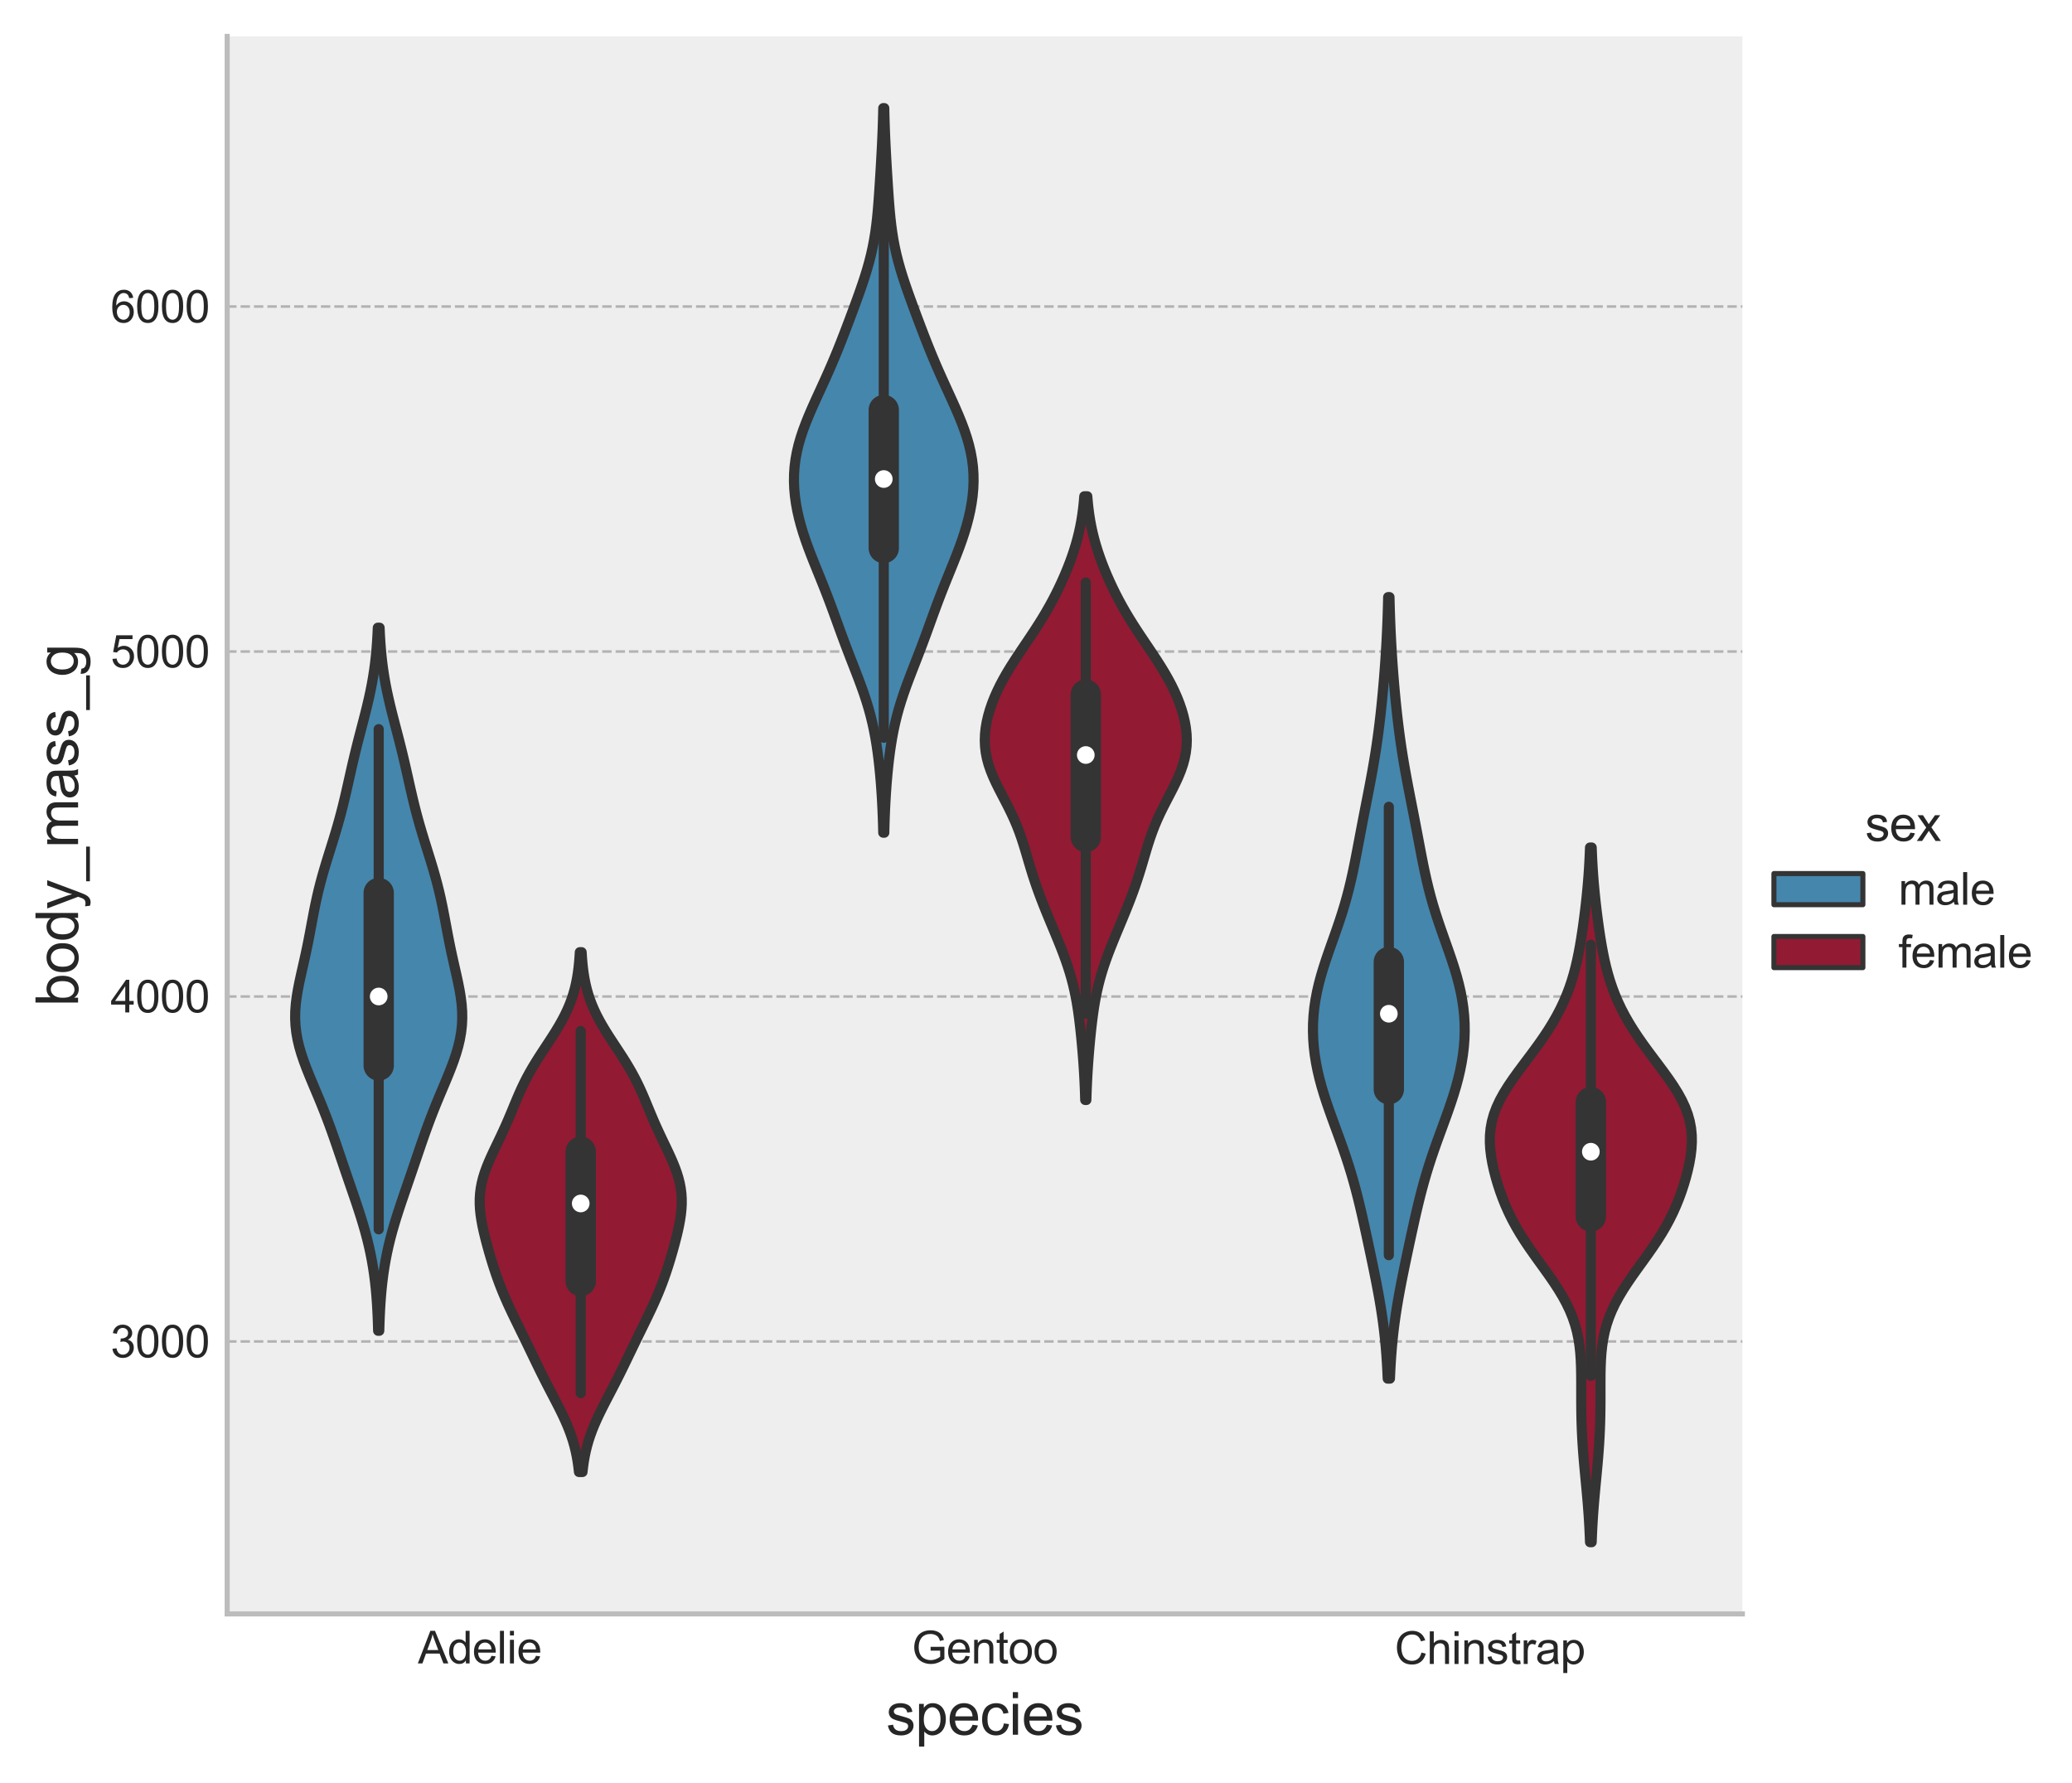 <?xml version="1.0" encoding="utf-8" standalone="no"?>
<!DOCTYPE svg PUBLIC "-//W3C//DTD SVG 1.1//EN"
  "http://www.w3.org/Graphics/SVG/1.1/DTD/svg11.dtd">
<svg xmlns:xlink="http://www.w3.org/1999/xlink" width="409.916pt" height="352.633pt" viewBox="0 0 409.916 352.633" xmlns="http://www.w3.org/2000/svg" version="1.1">
 <defs>
  <style type="text/css">*{stroke-linejoin: round; stroke-linecap: butt}</style>
 </defs>
 <g id="figure_1">
  <g id="patch_1">
   <path d="M 0 352.633 
L 409.916 352.633 
L 409.916 0 
L 0 0 
z
" style="fill: #ffffff"/>
  </g>
  <g id="axes_1">
   <g id="patch_2">
    <path d="M 44.945 319.243 
L 344.703 319.243 
L 344.703 7.2 
L 44.945 7.2 
z
" style="fill: #eeeeee"/>
   </g>
   <g id="matplotlib.axis_1">
    <g id="xtick_1">
     <g id="text_1">
      <!-- Adelie -->
      <g style="fill: #262626" transform="translate(82.674 329.042) scale(0.088 -0.088)">
       <defs>
        <path id="ArialMT-41" d="M -9 0 
L 1750 4581 
L 2403 4581 
L 4278 0 
L 3588 0 
L 3053 1388 
L 1138 1388 
L 634 0 
L -9 0 
z
M 1313 1881 
L 2866 1881 
L 2388 3150 
Q 2169 3728 2063 4100 
Q 1975 3659 1816 3225 
L 1313 1881 
z
" transform="scale(0.016)"/>
        <path id="ArialMT-64" d="M 2575 0 
L 2575 419 
Q 2259 -75 1647 -75 
Q 1250 -75 917 144 
Q 584 363 401 755 
Q 219 1147 219 1656 
Q 219 2153 384 2558 
Q 550 2963 881 3178 
Q 1213 3394 1622 3394 
Q 1922 3394 2156 3267 
Q 2391 3141 2538 2938 
L 2538 4581 
L 3097 4581 
L 3097 0 
L 2575 0 
z
M 797 1656 
Q 797 1019 1065 703 
Q 1334 388 1700 388 
Q 2069 388 2326 689 
Q 2584 991 2584 1609 
Q 2584 2291 2321 2609 
Q 2059 2928 1675 2928 
Q 1300 2928 1048 2622 
Q 797 2316 797 1656 
z
" transform="scale(0.016)"/>
        <path id="ArialMT-65" d="M 2694 1069 
L 3275 997 
Q 3138 488 2766 206 
Q 2394 -75 1816 -75 
Q 1088 -75 661 373 
Q 234 822 234 1631 
Q 234 2469 665 2931 
Q 1097 3394 1784 3394 
Q 2450 3394 2872 2941 
Q 3294 2488 3294 1666 
Q 3294 1616 3291 1516 
L 816 1516 
Q 847 969 1125 678 
Q 1403 388 1819 388 
Q 2128 388 2347 550 
Q 2566 713 2694 1069 
z
M 847 1978 
L 2700 1978 
Q 2663 2397 2488 2606 
Q 2219 2931 1791 2931 
Q 1403 2931 1139 2672 
Q 875 2413 847 1978 
z
" transform="scale(0.016)"/>
        <path id="ArialMT-6c" d="M 409 0 
L 409 4581 
L 972 4581 
L 972 0 
L 409 0 
z
" transform="scale(0.016)"/>
        <path id="ArialMT-69" d="M 425 3934 
L 425 4581 
L 988 4581 
L 988 3934 
L 425 3934 
z
M 425 0 
L 425 3319 
L 988 3319 
L 988 0 
L 425 0 
z
" transform="scale(0.016)"/>
       </defs>
       <use xlink:href="#ArialMT-41"/>
       <use xlink:href="#ArialMT-64" x="66.699"/>
       <use xlink:href="#ArialMT-65" x="122.314"/>
       <use xlink:href="#ArialMT-6c" x="177.93"/>
       <use xlink:href="#ArialMT-69" x="200.146"/>
       <use xlink:href="#ArialMT-65" x="222.363"/>
      </g>
     </g>
    </g>
    <g id="xtick_2">
     <g id="text_2">
      <!-- Gentoo -->
      <g style="fill: #262626" transform="translate(180.392 329.042) scale(0.088 -0.088)">
       <defs>
        <path id="ArialMT-47" d="M 2638 1797 
L 2638 2334 
L 4578 2338 
L 4578 638 
Q 4131 281 3656 101 
Q 3181 -78 2681 -78 
Q 2006 -78 1454 211 
Q 903 500 622 1047 
Q 341 1594 341 2269 
Q 341 2938 620 3517 
Q 900 4097 1425 4378 
Q 1950 4659 2634 4659 
Q 3131 4659 3532 4498 
Q 3934 4338 4162 4050 
Q 4391 3763 4509 3300 
L 3963 3150 
Q 3859 3500 3706 3700 
Q 3553 3900 3268 4020 
Q 2984 4141 2638 4141 
Q 2222 4141 1919 4014 
Q 1616 3888 1430 3681 
Q 1244 3475 1141 3228 
Q 966 2803 966 2306 
Q 966 1694 1177 1281 
Q 1388 869 1791 669 
Q 2194 469 2647 469 
Q 3041 469 3416 620 
Q 3791 772 3984 944 
L 3984 1797 
L 2638 1797 
z
" transform="scale(0.016)"/>
        <path id="ArialMT-6e" d="M 422 0 
L 422 3319 
L 928 3319 
L 928 2847 
Q 1294 3394 1984 3394 
Q 2284 3394 2536 3286 
Q 2788 3178 2913 3003 
Q 3038 2828 3088 2588 
Q 3119 2431 3119 2041 
L 3119 0 
L 2556 0 
L 2556 2019 
Q 2556 2363 2490 2533 
Q 2425 2703 2258 2804 
Q 2091 2906 1866 2906 
Q 1506 2906 1245 2678 
Q 984 2450 984 1813 
L 984 0 
L 422 0 
z
" transform="scale(0.016)"/>
        <path id="ArialMT-74" d="M 1650 503 
L 1731 6 
Q 1494 -44 1306 -44 
Q 1000 -44 831 53 
Q 663 150 594 308 
Q 525 466 525 972 
L 525 2881 
L 113 2881 
L 113 3319 
L 525 3319 
L 525 4141 
L 1084 4478 
L 1084 3319 
L 1650 3319 
L 1650 2881 
L 1084 2881 
L 1084 941 
Q 1084 700 1114 631 
Q 1144 563 1211 522 
Q 1278 481 1403 481 
Q 1497 481 1650 503 
z
" transform="scale(0.016)"/>
        <path id="ArialMT-6f" d="M 213 1659 
Q 213 2581 725 3025 
Q 1153 3394 1769 3394 
Q 2453 3394 2887 2945 
Q 3322 2497 3322 1706 
Q 3322 1066 3130 698 
Q 2938 331 2570 128 
Q 2203 -75 1769 -75 
Q 1072 -75 642 372 
Q 213 819 213 1659 
z
M 791 1659 
Q 791 1022 1069 705 
Q 1347 388 1769 388 
Q 2188 388 2466 706 
Q 2744 1025 2744 1678 
Q 2744 2294 2464 2611 
Q 2184 2928 1769 2928 
Q 1347 2928 1069 2612 
Q 791 2297 791 1659 
z
" transform="scale(0.016)"/>
       </defs>
       <use xlink:href="#ArialMT-47"/>
       <use xlink:href="#ArialMT-65" x="77.783"/>
       <use xlink:href="#ArialMT-6e" x="133.398"/>
       <use xlink:href="#ArialMT-74" x="189.014"/>
       <use xlink:href="#ArialMT-6f" x="216.797"/>
       <use xlink:href="#ArialMT-6f" x="272.412"/>
      </g>
     </g>
    </g>
    <g id="xtick_3">
     <g id="text_3">
      <!-- Chinstrap -->
      <g style="fill: #262626" transform="translate(275.914 329.149) scale(0.088 -0.088)">
       <defs>
        <path id="ArialMT-43" d="M 3763 1606 
L 4369 1453 
Q 4178 706 3683 314 
Q 3188 -78 2472 -78 
Q 1731 -78 1267 223 
Q 803 525 561 1097 
Q 319 1669 319 2325 
Q 319 3041 592 3573 
Q 866 4106 1370 4382 
Q 1875 4659 2481 4659 
Q 3169 4659 3637 4309 
Q 4106 3959 4291 3325 
L 3694 3184 
Q 3534 3684 3231 3912 
Q 2928 4141 2469 4141 
Q 1941 4141 1586 3887 
Q 1231 3634 1087 3207 
Q 944 2781 944 2328 
Q 944 1744 1114 1308 
Q 1284 872 1643 656 
Q 2003 441 2422 441 
Q 2931 441 3284 734 
Q 3638 1028 3763 1606 
z
" transform="scale(0.016)"/>
        <path id="ArialMT-68" d="M 422 0 
L 422 4581 
L 984 4581 
L 984 2938 
Q 1378 3394 1978 3394 
Q 2347 3394 2619 3248 
Q 2891 3103 3008 2847 
Q 3125 2591 3125 2103 
L 3125 0 
L 2563 0 
L 2563 2103 
Q 2563 2525 2380 2717 
Q 2197 2909 1863 2909 
Q 1613 2909 1392 2779 
Q 1172 2650 1078 2428 
Q 984 2206 984 1816 
L 984 0 
L 422 0 
z
" transform="scale(0.016)"/>
        <path id="ArialMT-73" d="M 197 991 
L 753 1078 
Q 800 744 1014 566 
Q 1228 388 1613 388 
Q 2000 388 2187 545 
Q 2375 703 2375 916 
Q 2375 1106 2209 1216 
Q 2094 1291 1634 1406 
Q 1016 1563 777 1677 
Q 538 1791 414 1992 
Q 291 2194 291 2438 
Q 291 2659 392 2848 
Q 494 3038 669 3163 
Q 800 3259 1026 3326 
Q 1253 3394 1513 3394 
Q 1903 3394 2198 3281 
Q 2494 3169 2634 2976 
Q 2775 2784 2828 2463 
L 2278 2388 
Q 2241 2644 2061 2787 
Q 1881 2931 1553 2931 
Q 1166 2931 1000 2803 
Q 834 2675 834 2503 
Q 834 2394 903 2306 
Q 972 2216 1119 2156 
Q 1203 2125 1616 2013 
Q 2213 1853 2448 1751 
Q 2684 1650 2818 1456 
Q 2953 1263 2953 975 
Q 2953 694 2789 445 
Q 2625 197 2315 61 
Q 2006 -75 1616 -75 
Q 969 -75 630 194 
Q 291 463 197 991 
z
" transform="scale(0.016)"/>
        <path id="ArialMT-72" d="M 416 0 
L 416 3319 
L 922 3319 
L 922 2816 
Q 1116 3169 1280 3281 
Q 1444 3394 1641 3394 
Q 1925 3394 2219 3213 
L 2025 2691 
Q 1819 2813 1613 2813 
Q 1428 2813 1281 2702 
Q 1134 2591 1072 2394 
Q 978 2094 978 1738 
L 978 0 
L 416 0 
z
" transform="scale(0.016)"/>
        <path id="ArialMT-61" d="M 2588 409 
Q 2275 144 1986 34 
Q 1697 -75 1366 -75 
Q 819 -75 525 192 
Q 231 459 231 875 
Q 231 1119 342 1320 
Q 453 1522 633 1644 
Q 813 1766 1038 1828 
Q 1203 1872 1538 1913 
Q 2219 1994 2541 2106 
Q 2544 2222 2544 2253 
Q 2544 2597 2384 2738 
Q 2169 2928 1744 2928 
Q 1347 2928 1158 2789 
Q 969 2650 878 2297 
L 328 2372 
Q 403 2725 575 2942 
Q 747 3159 1072 3276 
Q 1397 3394 1825 3394 
Q 2250 3394 2515 3294 
Q 2781 3194 2906 3042 
Q 3031 2891 3081 2659 
Q 3109 2516 3109 2141 
L 3109 1391 
Q 3109 606 3145 398 
Q 3181 191 3288 0 
L 2700 0 
Q 2613 175 2588 409 
z
M 2541 1666 
Q 2234 1541 1622 1453 
Q 1275 1403 1131 1340 
Q 988 1278 909 1158 
Q 831 1038 831 891 
Q 831 666 1001 516 
Q 1172 366 1500 366 
Q 1825 366 2078 508 
Q 2331 650 2450 897 
Q 2541 1088 2541 1459 
L 2541 1666 
z
" transform="scale(0.016)"/>
        <path id="ArialMT-70" d="M 422 -1272 
L 422 3319 
L 934 3319 
L 934 2888 
Q 1116 3141 1344 3267 
Q 1572 3394 1897 3394 
Q 2322 3394 2647 3175 
Q 2972 2956 3137 2557 
Q 3303 2159 3303 1684 
Q 3303 1175 3120 767 
Q 2938 359 2589 142 
Q 2241 -75 1856 -75 
Q 1575 -75 1351 44 
Q 1128 163 984 344 
L 984 -1272 
L 422 -1272 
z
M 931 1641 
Q 931 1000 1190 694 
Q 1450 388 1819 388 
Q 2194 388 2461 705 
Q 2728 1022 2728 1688 
Q 2728 2322 2467 2637 
Q 2206 2953 1844 2953 
Q 1484 2953 1207 2617 
Q 931 2281 931 1641 
z
" transform="scale(0.016)"/>
       </defs>
       <use xlink:href="#ArialMT-43"/>
       <use xlink:href="#ArialMT-68" x="72.217"/>
       <use xlink:href="#ArialMT-69" x="127.832"/>
       <use xlink:href="#ArialMT-6e" x="150.049"/>
       <use xlink:href="#ArialMT-73" x="205.664"/>
       <use xlink:href="#ArialMT-74" x="255.664"/>
       <use xlink:href="#ArialMT-72" x="283.447"/>
       <use xlink:href="#ArialMT-61" x="316.748"/>
       <use xlink:href="#ArialMT-70" x="372.363"/>
      </g>
     </g>
    </g>
    <g id="text_4">
     <!-- species -->
     <g style="fill: #262626" transform="translate(175.295 343.144) scale(0.115 -0.115)">
      <defs>
       <path id="ArialMT-63" d="M 2588 1216 
L 3141 1144 
Q 3050 572 2676 248 
Q 2303 -75 1759 -75 
Q 1078 -75 664 370 
Q 250 816 250 1647 
Q 250 2184 428 2587 
Q 606 2991 970 3192 
Q 1334 3394 1763 3394 
Q 2303 3394 2647 3120 
Q 2991 2847 3088 2344 
L 2541 2259 
Q 2463 2594 2264 2762 
Q 2066 2931 1784 2931 
Q 1359 2931 1093 2626 
Q 828 2322 828 1663 
Q 828 994 1084 691 
Q 1341 388 1753 388 
Q 2084 388 2306 591 
Q 2528 794 2588 1216 
z
" transform="scale(0.016)"/>
      </defs>
      <use xlink:href="#ArialMT-73"/>
      <use xlink:href="#ArialMT-70" x="50"/>
      <use xlink:href="#ArialMT-65" x="105.615"/>
      <use xlink:href="#ArialMT-63" x="161.23"/>
      <use xlink:href="#ArialMT-69" x="211.23"/>
      <use xlink:href="#ArialMT-65" x="233.447"/>
      <use xlink:href="#ArialMT-73" x="289.062"/>
     </g>
    </g>
   </g>
   <g id="matplotlib.axis_2">
    <g id="ytick_1">
     <g id="line2d_1">
      <path d="M 44.945 265.352 
L 344.703 265.352 
" clip-path="url(#p2ce611c934)" style="fill: none; stroke-dasharray: 1.85,0.8; stroke-dashoffset: 0; stroke: #b2b2b2; stroke-width: 0.5"/>
     </g>
     <g id="text_5">
      <!-- 3000 -->
      <g style="fill: #262626" transform="translate(21.87 268.501) scale(0.088 -0.088)">
       <defs>
        <path id="ArialMT-33" d="M 269 1209 
L 831 1284 
Q 928 806 1161 595 
Q 1394 384 1728 384 
Q 2125 384 2398 659 
Q 2672 934 2672 1341 
Q 2672 1728 2419 1979 
Q 2166 2231 1775 2231 
Q 1616 2231 1378 2169 
L 1441 2663 
Q 1497 2656 1531 2656 
Q 1891 2656 2178 2843 
Q 2466 3031 2466 3422 
Q 2466 3731 2256 3934 
Q 2047 4138 1716 4138 
Q 1388 4138 1169 3931 
Q 950 3725 888 3313 
L 325 3413 
Q 428 3978 793 4289 
Q 1159 4600 1703 4600 
Q 2078 4600 2393 4439 
Q 2709 4278 2876 4000 
Q 3044 3722 3044 3409 
Q 3044 3113 2884 2869 
Q 2725 2625 2413 2481 
Q 2819 2388 3044 2092 
Q 3269 1797 3269 1353 
Q 3269 753 2831 336 
Q 2394 -81 1725 -81 
Q 1122 -81 723 278 
Q 325 638 269 1209 
z
" transform="scale(0.016)"/>
        <path id="ArialMT-30" d="M 266 2259 
Q 266 3072 433 3567 
Q 600 4063 929 4331 
Q 1259 4600 1759 4600 
Q 2128 4600 2406 4451 
Q 2684 4303 2865 4023 
Q 3047 3744 3150 3342 
Q 3253 2941 3253 2259 
Q 3253 1453 3087 958 
Q 2922 463 2592 192 
Q 2263 -78 1759 -78 
Q 1097 -78 719 397 
Q 266 969 266 2259 
z
M 844 2259 
Q 844 1131 1108 757 
Q 1372 384 1759 384 
Q 2147 384 2411 759 
Q 2675 1134 2675 2259 
Q 2675 3391 2411 3762 
Q 2147 4134 1753 4134 
Q 1366 4134 1134 3806 
Q 844 3388 844 2259 
z
" transform="scale(0.016)"/>
       </defs>
       <use xlink:href="#ArialMT-33"/>
       <use xlink:href="#ArialMT-30" x="55.615"/>
       <use xlink:href="#ArialMT-30" x="111.23"/>
       <use xlink:href="#ArialMT-30" x="166.846"/>
      </g>
     </g>
    </g>
    <g id="ytick_2">
     <g id="line2d_2">
      <path d="M 44.945 197.114 
L 344.703 197.114 
" clip-path="url(#p2ce611c934)" style="fill: none; stroke-dasharray: 1.85,0.8; stroke-dashoffset: 0; stroke: #b2b2b2; stroke-width: 0.5"/>
     </g>
     <g id="text_6">
      <!-- 4000 -->
      <g style="fill: #262626" transform="translate(21.87 200.263) scale(0.088 -0.088)">
       <defs>
        <path id="ArialMT-34" d="M 2069 0 
L 2069 1097 
L 81 1097 
L 81 1613 
L 2172 4581 
L 2631 4581 
L 2631 1613 
L 3250 1613 
L 3250 1097 
L 2631 1097 
L 2631 0 
L 2069 0 
z
M 2069 1613 
L 2069 3678 
L 634 1613 
L 2069 1613 
z
" transform="scale(0.016)"/>
       </defs>
       <use xlink:href="#ArialMT-34"/>
       <use xlink:href="#ArialMT-30" x="55.615"/>
       <use xlink:href="#ArialMT-30" x="111.23"/>
       <use xlink:href="#ArialMT-30" x="166.846"/>
      </g>
     </g>
    </g>
    <g id="ytick_3">
     <g id="line2d_3">
      <path d="M 44.945 128.876 
L 344.703 128.876 
" clip-path="url(#p2ce611c934)" style="fill: none; stroke-dasharray: 1.85,0.8; stroke-dashoffset: 0; stroke: #b2b2b2; stroke-width: 0.5"/>
     </g>
     <g id="text_7">
      <!-- 5000 -->
      <g style="fill: #262626" transform="translate(21.87 132.025) scale(0.088 -0.088)">
       <defs>
        <path id="ArialMT-35" d="M 266 1200 
L 856 1250 
Q 922 819 1161 601 
Q 1400 384 1738 384 
Q 2144 384 2425 690 
Q 2706 997 2706 1503 
Q 2706 1984 2436 2262 
Q 2166 2541 1728 2541 
Q 1456 2541 1237 2417 
Q 1019 2294 894 2097 
L 366 2166 
L 809 4519 
L 3088 4519 
L 3088 3981 
L 1259 3981 
L 1013 2750 
Q 1425 3038 1878 3038 
Q 2478 3038 2890 2622 
Q 3303 2206 3303 1553 
Q 3303 931 2941 478 
Q 2500 -78 1738 -78 
Q 1113 -78 717 272 
Q 322 622 266 1200 
z
" transform="scale(0.016)"/>
       </defs>
       <use xlink:href="#ArialMT-35"/>
       <use xlink:href="#ArialMT-30" x="55.615"/>
       <use xlink:href="#ArialMT-30" x="111.23"/>
       <use xlink:href="#ArialMT-30" x="166.846"/>
      </g>
     </g>
    </g>
    <g id="ytick_4">
     <g id="line2d_4">
      <path d="M 44.945 60.638 
L 344.703 60.638 
" clip-path="url(#p2ce611c934)" style="fill: none; stroke-dasharray: 1.85,0.8; stroke-dashoffset: 0; stroke: #b2b2b2; stroke-width: 0.5"/>
     </g>
     <g id="text_8">
      <!-- 6000 -->
      <g style="fill: #262626" transform="translate(21.87 63.787) scale(0.088 -0.088)">
       <defs>
        <path id="ArialMT-36" d="M 3184 3459 
L 2625 3416 
Q 2550 3747 2413 3897 
Q 2184 4138 1850 4138 
Q 1581 4138 1378 3988 
Q 1113 3794 959 3422 
Q 806 3050 800 2363 
Q 1003 2672 1297 2822 
Q 1591 2972 1913 2972 
Q 2475 2972 2870 2558 
Q 3266 2144 3266 1488 
Q 3266 1056 3080 686 
Q 2894 316 2569 119 
Q 2244 -78 1831 -78 
Q 1128 -78 684 439 
Q 241 956 241 2144 
Q 241 3472 731 4075 
Q 1159 4600 1884 4600 
Q 2425 4600 2770 4297 
Q 3116 3994 3184 3459 
z
M 888 1484 
Q 888 1194 1011 928 
Q 1134 663 1356 523 
Q 1578 384 1822 384 
Q 2178 384 2434 671 
Q 2691 959 2691 1453 
Q 2691 1928 2437 2201 
Q 2184 2475 1800 2475 
Q 1419 2475 1153 2201 
Q 888 1928 888 1484 
z
" transform="scale(0.016)"/>
       </defs>
       <use xlink:href="#ArialMT-36"/>
       <use xlink:href="#ArialMT-30" x="55.615"/>
       <use xlink:href="#ArialMT-30" x="111.23"/>
       <use xlink:href="#ArialMT-30" x="166.846"/>
      </g>
     </g>
    </g>
    <g id="text_9">
     <!-- body_mass_g -->
     <g style="fill: #262626" transform="translate(15.446 199.081) rotate(-90) scale(0.115 -0.115)">
      <defs>
       <path id="ArialMT-62" d="M 941 0 
L 419 0 
L 419 4581 
L 981 4581 
L 981 2947 
Q 1338 3394 1891 3394 
Q 2197 3394 2470 3270 
Q 2744 3147 2920 2923 
Q 3097 2700 3197 2384 
Q 3297 2069 3297 1709 
Q 3297 856 2875 390 
Q 2453 -75 1863 -75 
Q 1275 -75 941 416 
L 941 0 
z
M 934 1684 
Q 934 1088 1097 822 
Q 1363 388 1816 388 
Q 2184 388 2453 708 
Q 2722 1028 2722 1663 
Q 2722 2313 2464 2622 
Q 2206 2931 1841 2931 
Q 1472 2931 1203 2611 
Q 934 2291 934 1684 
z
" transform="scale(0.016)"/>
       <path id="ArialMT-79" d="M 397 -1278 
L 334 -750 
Q 519 -800 656 -800 
Q 844 -800 956 -737 
Q 1069 -675 1141 -563 
Q 1194 -478 1313 -144 
Q 1328 -97 1363 -6 
L 103 3319 
L 709 3319 
L 1400 1397 
Q 1534 1031 1641 628 
Q 1738 1016 1872 1384 
L 2581 3319 
L 3144 3319 
L 1881 -56 
Q 1678 -603 1566 -809 
Q 1416 -1088 1222 -1217 
Q 1028 -1347 759 -1347 
Q 597 -1347 397 -1278 
z
" transform="scale(0.016)"/>
       <path id="ArialMT-5f" d="M -97 -1272 
L -97 -866 
L 3631 -866 
L 3631 -1272 
L -97 -1272 
z
" transform="scale(0.016)"/>
       <path id="ArialMT-6d" d="M 422 0 
L 422 3319 
L 925 3319 
L 925 2853 
Q 1081 3097 1340 3245 
Q 1600 3394 1931 3394 
Q 2300 3394 2536 3241 
Q 2772 3088 2869 2813 
Q 3263 3394 3894 3394 
Q 4388 3394 4653 3120 
Q 4919 2847 4919 2278 
L 4919 0 
L 4359 0 
L 4359 2091 
Q 4359 2428 4304 2576 
Q 4250 2725 4106 2815 
Q 3963 2906 3769 2906 
Q 3419 2906 3187 2673 
Q 2956 2441 2956 1928 
L 2956 0 
L 2394 0 
L 2394 2156 
Q 2394 2531 2256 2718 
Q 2119 2906 1806 2906 
Q 1569 2906 1367 2781 
Q 1166 2656 1075 2415 
Q 984 2175 984 1722 
L 984 0 
L 422 0 
z
" transform="scale(0.016)"/>
       <path id="ArialMT-67" d="M 319 -275 
L 866 -356 
Q 900 -609 1056 -725 
Q 1266 -881 1628 -881 
Q 2019 -881 2231 -725 
Q 2444 -569 2519 -288 
Q 2563 -116 2559 434 
Q 2191 0 1641 0 
Q 956 0 581 494 
Q 206 988 206 1678 
Q 206 2153 378 2554 
Q 550 2956 876 3175 
Q 1203 3394 1644 3394 
Q 2231 3394 2613 2919 
L 2613 3319 
L 3131 3319 
L 3131 450 
Q 3131 -325 2973 -648 
Q 2816 -972 2473 -1159 
Q 2131 -1347 1631 -1347 
Q 1038 -1347 672 -1080 
Q 306 -813 319 -275 
z
M 784 1719 
Q 784 1066 1043 766 
Q 1303 466 1694 466 
Q 2081 466 2343 764 
Q 2606 1063 2606 1700 
Q 2606 2309 2336 2618 
Q 2066 2928 1684 2928 
Q 1309 2928 1046 2623 
Q 784 2319 784 1719 
z
" transform="scale(0.016)"/>
      </defs>
      <use xlink:href="#ArialMT-62"/>
      <use xlink:href="#ArialMT-6f" x="55.615"/>
      <use xlink:href="#ArialMT-64" x="111.23"/>
      <use xlink:href="#ArialMT-79" x="166.846"/>
      <use xlink:href="#ArialMT-5f" x="216.846"/>
      <use xlink:href="#ArialMT-6d" x="272.461"/>
      <use xlink:href="#ArialMT-61" x="355.762"/>
      <use xlink:href="#ArialMT-73" x="411.377"/>
      <use xlink:href="#ArialMT-73" x="461.377"/>
      <use xlink:href="#ArialMT-5f" x="511.377"/>
      <use xlink:href="#ArialMT-67" x="566.992"/>
     </g>
    </g>
   </g>
   <g id="patch_3">
    <path d="M 94.905 470.066 
L 94.905 470.066 
L 94.905 470.066 
L 94.905 470.066 
z
" clip-path="url(#p2ce611c934)" style="fill: #4586ac; stroke: #343434; stroke-linejoin: miter"/>
   </g>
   <g id="PolyCollection_1">
    <defs>
     <path id="meb3a0beb93" d="M 75.033 -89.392 
L 74.808 -89.392 
L 74.767 -90.797 
L 74.714 -92.202 
L 74.646 -93.606 
L 74.561 -95.011 
L 74.456 -96.416 
L 74.328 -97.821 
L 74.175 -99.226 
L 73.993 -100.631 
L 73.782 -102.035 
L 73.538 -103.44 
L 73.26 -104.845 
L 72.949 -106.25 
L 72.605 -107.655 
L 72.23 -109.06 
L 71.825 -110.464 
L 71.396 -111.869 
L 70.946 -113.274 
L 70.481 -114.679 
L 70.004 -116.084 
L 69.522 -117.489 
L 69.039 -118.894 
L 68.556 -120.298 
L 68.076 -121.703 
L 67.599 -123.108 
L 67.122 -124.513 
L 66.643 -125.918 
L 66.159 -127.323 
L 65.663 -128.727 
L 65.153 -130.132 
L 64.626 -131.537 
L 64.078 -132.942 
L 63.513 -134.347 
L 62.931 -135.752 
L 62.34 -137.156 
L 61.748 -138.561 
L 61.166 -139.966 
L 60.606 -141.371 
L 60.082 -142.776 
L 59.609 -144.181 
L 59.199 -145.586 
L 58.866 -146.99 
L 58.617 -148.395 
L 58.458 -149.8 
L 58.391 -151.205 
L 58.413 -152.61 
L 58.517 -154.015 
L 58.693 -155.419 
L 58.926 -156.824 
L 59.202 -158.229 
L 59.506 -159.634 
L 59.823 -161.039 
L 60.142 -162.444 
L 60.453 -163.848 
L 60.751 -165.253 
L 61.035 -166.658 
L 61.305 -168.063 
L 61.568 -169.468 
L 61.83 -170.873 
L 62.098 -172.278 
L 62.38 -173.682 
L 62.682 -175.087 
L 63.009 -176.492 
L 63.362 -177.897 
L 63.742 -179.302 
L 64.146 -180.707 
L 64.568 -182.111 
L 65.003 -183.516 
L 65.443 -184.921 
L 65.882 -186.326 
L 66.312 -187.731 
L 66.728 -189.136 
L 67.125 -190.54 
L 67.503 -191.945 
L 67.862 -193.35 
L 68.202 -194.755 
L 68.529 -196.16 
L 68.847 -197.565 
L 69.161 -198.969 
L 69.477 -200.374 
L 69.8 -201.779 
L 70.132 -203.184 
L 70.475 -204.589 
L 70.828 -205.994 
L 71.19 -207.399 
L 71.557 -208.803 
L 71.923 -210.208 
L 72.283 -211.613 
L 72.631 -213.018 
L 72.96 -214.423 
L 73.266 -215.828 
L 73.545 -217.232 
L 73.795 -218.637 
L 74.013 -220.042 
L 74.201 -221.447 
L 74.359 -222.852 
L 74.49 -224.257 
L 74.596 -225.661 
L 74.679 -227.066 
L 74.745 -228.471 
L 75.097 -228.471 
L 75.097 -228.471 
L 75.162 -227.066 
L 75.246 -225.661 
L 75.352 -224.257 
L 75.482 -222.852 
L 75.64 -221.447 
L 75.828 -220.042 
L 76.047 -218.637 
L 76.296 -217.232 
L 76.575 -215.828 
L 76.882 -214.423 
L 77.211 -213.018 
L 77.558 -211.613 
L 77.918 -210.208 
L 78.284 -208.803 
L 78.651 -207.399 
L 79.013 -205.994 
L 79.367 -204.589 
L 79.71 -203.184 
L 80.042 -201.779 
L 80.364 -200.374 
L 80.68 -198.969 
L 80.995 -197.565 
L 81.312 -196.16 
L 81.639 -194.755 
L 81.98 -193.35 
L 82.338 -191.945 
L 82.716 -190.54 
L 83.114 -189.136 
L 83.53 -187.731 
L 83.96 -186.326 
L 84.398 -184.921 
L 84.839 -183.516 
L 85.274 -182.111 
L 85.696 -180.707 
L 86.099 -179.302 
L 86.479 -177.897 
L 86.833 -176.492 
L 87.159 -175.087 
L 87.461 -173.682 
L 87.743 -172.278 
L 88.011 -170.873 
L 88.273 -169.468 
L 88.536 -168.063 
L 88.807 -166.658 
L 89.09 -165.253 
L 89.388 -163.848 
L 89.699 -162.444 
L 90.018 -161.039 
L 90.336 -159.634 
L 90.639 -158.229 
L 90.916 -156.824 
L 91.149 -155.419 
L 91.324 -154.015 
L 91.428 -152.61 
L 91.45 -151.205 
L 91.383 -149.8 
L 91.225 -148.395 
L 90.976 -146.99 
L 90.642 -145.586 
L 90.233 -144.181 
L 89.759 -142.776 
L 89.236 -141.371 
L 88.676 -139.966 
L 88.093 -138.561 
L 87.501 -137.156 
L 86.91 -135.752 
L 86.329 -134.347 
L 85.763 -132.942 
L 85.216 -131.537 
L 84.688 -130.132 
L 84.178 -128.727 
L 83.683 -127.323 
L 83.198 -125.918 
L 82.719 -124.513 
L 82.243 -123.108 
L 81.765 -121.703 
L 81.286 -120.298 
L 80.803 -118.894 
L 80.319 -117.489 
L 79.837 -116.084 
L 79.361 -114.679 
L 78.895 -113.274 
L 78.445 -111.869 
L 78.016 -110.464 
L 77.612 -109.06 
L 77.236 -107.655 
L 76.892 -106.25 
L 76.581 -104.845 
L 76.304 -103.44 
L 76.06 -102.035 
L 75.848 -100.631 
L 75.667 -99.226 
L 75.513 -97.821 
L 75.386 -96.416 
L 75.281 -95.011 
L 75.196 -93.606 
L 75.128 -92.202 
L 75.075 -90.797 
L 75.033 -89.392 
z
" style="stroke: #343434; stroke-width: 2"/>
    </defs>
    <g clip-path="url(#p2ce611c934)">
     <use xlink:href="#meb3a0beb93" x="0" y="352.633" style="fill: #4586ac; stroke: #343434; stroke-width: 2"/>
    </g>
   </g>
   <g id="patch_4">
    <path d="M 94.905 470.066 
L 94.905 470.066 
L 94.905 470.066 
L 94.905 470.066 
z
" clip-path="url(#p2ce611c934)" style="fill: #921a33; stroke: #343434; stroke-linejoin: miter"/>
   </g>
   <g id="PolyCollection_2">
    <defs>
     <path id="ma8b921019d" d="M 115.239 -61.459 
L 114.538 -61.459 
L 114.42 -62.498 
L 114.274 -63.536 
L 114.093 -64.575 
L 113.876 -65.614 
L 113.619 -66.652 
L 113.32 -67.691 
L 112.978 -68.729 
L 112.595 -69.768 
L 112.173 -70.807 
L 111.716 -71.845 
L 111.23 -72.884 
L 110.719 -73.923 
L 110.192 -74.961 
L 109.655 -76 
L 109.114 -77.038 
L 108.574 -78.077 
L 108.039 -79.116 
L 107.512 -80.154 
L 106.994 -81.193 
L 106.483 -82.232 
L 105.978 -83.27 
L 105.478 -84.309 
L 104.978 -85.347 
L 104.478 -86.386 
L 103.975 -87.425 
L 103.469 -88.463 
L 102.96 -89.502 
L 102.451 -90.541 
L 101.944 -91.579 
L 101.442 -92.618 
L 100.949 -93.656 
L 100.47 -94.695 
L 100.007 -95.734 
L 99.563 -96.772 
L 99.14 -97.811 
L 98.739 -98.849 
L 98.359 -99.888 
L 98 -100.927 
L 97.658 -101.965 
L 97.331 -103.004 
L 97.018 -104.043 
L 96.717 -105.081 
L 96.427 -106.12 
L 96.15 -107.158 
L 95.886 -108.197 
L 95.641 -109.236 
L 95.42 -110.274 
L 95.228 -111.313 
L 95.073 -112.352 
L 94.963 -113.39 
L 94.905 -114.429 
L 94.905 -115.467 
L 94.967 -116.506 
L 95.095 -117.545 
L 95.29 -118.583 
L 95.55 -119.622 
L 95.87 -120.661 
L 96.244 -121.699 
L 96.663 -122.738 
L 97.118 -123.776 
L 97.598 -124.815 
L 98.092 -125.854 
L 98.591 -126.892 
L 99.085 -127.931 
L 99.57 -128.97 
L 100.04 -130.008 
L 100.495 -131.047 
L 100.936 -132.085 
L 101.369 -133.124 
L 101.798 -134.163 
L 102.231 -135.201 
L 102.677 -136.24 
L 103.143 -137.278 
L 103.636 -138.317 
L 104.161 -139.356 
L 104.721 -140.394 
L 105.316 -141.433 
L 105.942 -142.472 
L 106.596 -143.51 
L 107.269 -144.549 
L 107.952 -145.587 
L 108.636 -146.626 
L 109.311 -147.665 
L 109.965 -148.703 
L 110.59 -149.742 
L 111.178 -150.781 
L 111.722 -151.819 
L 112.217 -152.858 
L 112.662 -153.896 
L 113.055 -154.935 
L 113.397 -155.974 
L 113.69 -157.012 
L 113.938 -158.051 
L 114.144 -159.09 
L 114.313 -160.128 
L 114.449 -161.167 
L 114.558 -162.205 
L 114.643 -163.244 
L 114.708 -164.283 
L 115.069 -164.283 
L 115.069 -164.283 
L 115.134 -163.244 
L 115.219 -162.205 
L 115.328 -161.167 
L 115.464 -160.128 
L 115.633 -159.09 
L 115.839 -158.051 
L 116.087 -157.012 
L 116.38 -155.974 
L 116.722 -154.935 
L 117.115 -153.896 
L 117.56 -152.858 
L 118.055 -151.819 
L 118.599 -150.781 
L 119.187 -149.742 
L 119.812 -148.703 
L 120.466 -147.665 
L 121.141 -146.626 
L 121.825 -145.587 
L 122.508 -144.549 
L 123.182 -143.51 
L 123.835 -142.472 
L 124.461 -141.433 
L 125.056 -140.394 
L 125.616 -139.356 
L 126.141 -138.317 
L 126.634 -137.278 
L 127.1 -136.24 
L 127.546 -135.201 
L 127.979 -134.163 
L 128.408 -133.124 
L 128.841 -132.085 
L 129.282 -131.047 
L 129.737 -130.008 
L 130.207 -128.97 
L 130.692 -127.931 
L 131.186 -126.892 
L 131.685 -125.854 
L 132.179 -124.815 
L 132.659 -123.776 
L 133.114 -122.738 
L 133.533 -121.699 
L 133.907 -120.661 
L 134.227 -119.622 
L 134.487 -118.583 
L 134.682 -117.545 
L 134.81 -116.506 
L 134.872 -115.467 
L 134.872 -114.429 
L 134.814 -113.39 
L 134.704 -112.352 
L 134.549 -111.313 
L 134.357 -110.274 
L 134.136 -109.236 
L 133.891 -108.197 
L 133.627 -107.158 
L 133.35 -106.12 
L 133.06 -105.081 
L 132.759 -104.043 
L 132.446 -103.004 
L 132.119 -101.965 
L 131.777 -100.927 
L 131.418 -99.888 
L 131.038 -98.849 
L 130.637 -97.811 
L 130.214 -96.772 
L 129.77 -95.734 
L 129.307 -94.695 
L 128.828 -93.656 
L 128.335 -92.618 
L 127.833 -91.579 
L 127.326 -90.541 
L 126.817 -89.502 
L 126.308 -88.463 
L 125.802 -87.425 
L 125.299 -86.386 
L 124.799 -85.347 
L 124.299 -84.309 
L 123.799 -83.27 
L 123.294 -82.232 
L 122.783 -81.193 
L 122.265 -80.154 
L 121.738 -79.116 
L 121.203 -78.077 
L 120.663 -77.038 
L 120.122 -76 
L 119.585 -74.961 
L 119.058 -73.923 
L 118.547 -72.884 
L 118.061 -71.845 
L 117.604 -70.807 
L 117.182 -69.768 
L 116.799 -68.729 
L 116.457 -67.691 
L 116.158 -66.652 
L 115.901 -65.614 
L 115.684 -64.575 
L 115.503 -63.536 
L 115.357 -62.498 
L 115.239 -61.459 
z
" style="stroke: #343434; stroke-width: 2"/>
    </defs>
    <g clip-path="url(#p2ce611c934)">
     <use xlink:href="#ma8b921019d" x="0" y="352.633" style="fill: #921a33; stroke: #343434; stroke-width: 2"/>
    </g>
   </g>
   <g id="PolyCollection_3">
    <defs>
     <path id="me1f1135446" d="M 174.943 -187.916 
L 174.738 -187.916 
L 174.701 -189.363 
L 174.654 -190.811 
L 174.596 -192.259 
L 174.527 -193.707 
L 174.444 -195.155 
L 174.348 -196.602 
L 174.238 -198.05 
L 174.112 -199.498 
L 173.968 -200.946 
L 173.805 -202.394 
L 173.62 -203.842 
L 173.409 -205.289 
L 173.169 -206.737 
L 172.893 -208.185 
L 172.58 -209.633 
L 172.225 -211.081 
L 171.827 -212.528 
L 171.387 -213.976 
L 170.908 -215.424 
L 170.395 -216.872 
L 169.857 -218.32 
L 169.301 -219.768 
L 168.738 -221.215 
L 168.174 -222.663 
L 167.617 -224.111 
L 167.069 -225.559 
L 166.532 -227.007 
L 166.004 -228.454 
L 165.48 -229.902 
L 164.954 -231.35 
L 164.42 -232.798 
L 163.875 -234.246 
L 163.316 -235.694 
L 162.743 -237.141 
L 162.159 -238.589 
L 161.571 -240.037 
L 160.987 -241.485 
L 160.415 -242.933 
L 159.866 -244.38 
L 159.348 -245.828 
L 158.869 -247.276 
L 158.435 -248.724 
L 158.053 -250.172 
L 157.727 -251.62 
L 157.461 -253.067 
L 157.261 -254.515 
L 157.13 -255.963 
L 157.073 -257.411 
L 157.093 -258.859 
L 157.194 -260.306 
L 157.376 -261.754 
L 157.641 -263.202 
L 157.983 -264.65 
L 158.4 -266.098 
L 158.884 -267.546 
L 159.425 -268.993 
L 160.013 -270.441 
L 160.637 -271.889 
L 161.286 -273.337 
L 161.947 -274.785 
L 162.612 -276.232 
L 163.271 -277.68 
L 163.918 -279.128 
L 164.549 -280.576 
L 165.162 -282.024 
L 165.757 -283.472 
L 166.336 -284.919 
L 166.901 -286.367 
L 167.456 -287.815 
L 168.004 -289.263 
L 168.547 -290.711 
L 169.083 -292.158 
L 169.613 -293.606 
L 170.13 -295.054 
L 170.63 -296.502 
L 171.106 -297.95 
L 171.551 -299.398 
L 171.958 -300.845 
L 172.324 -302.293 
L 172.645 -303.741 
L 172.922 -305.189 
L 173.157 -306.637 
L 173.353 -308.084 
L 173.518 -309.532 
L 173.657 -310.98 
L 173.777 -312.428 
L 173.885 -313.876 
L 173.983 -315.324 
L 174.076 -316.771 
L 174.166 -318.219 
L 174.254 -319.667 
L 174.337 -321.115 
L 174.416 -322.563 
L 174.49 -324.01 
L 174.557 -325.458 
L 174.615 -326.906 
L 174.666 -328.354 
L 174.708 -329.802 
L 174.742 -331.25 
L 174.938 -331.25 
L 174.938 -331.25 
L 174.972 -329.802 
L 175.015 -328.354 
L 175.065 -326.906 
L 175.124 -325.458 
L 175.19 -324.01 
L 175.264 -322.563 
L 175.343 -321.115 
L 175.427 -319.667 
L 175.514 -318.219 
L 175.604 -316.771 
L 175.697 -315.324 
L 175.796 -313.876 
L 175.903 -312.428 
L 176.023 -310.98 
L 176.162 -309.532 
L 176.327 -308.084 
L 176.524 -306.637 
L 176.758 -305.189 
L 177.035 -303.741 
L 177.356 -302.293 
L 177.722 -300.845 
L 178.129 -299.398 
L 178.574 -297.95 
L 179.05 -296.502 
L 179.55 -295.054 
L 180.068 -293.606 
L 180.597 -292.158 
L 181.134 -290.711 
L 181.676 -289.263 
L 182.224 -287.815 
L 182.779 -286.367 
L 183.345 -284.919 
L 183.923 -283.472 
L 184.518 -282.024 
L 185.131 -280.576 
L 185.762 -279.128 
L 186.41 -277.68 
L 187.069 -276.232 
L 187.733 -274.785 
L 188.395 -273.337 
L 189.043 -271.889 
L 189.667 -270.441 
L 190.255 -268.993 
L 190.797 -267.546 
L 191.28 -266.098 
L 191.697 -264.65 
L 192.04 -263.202 
L 192.304 -261.754 
L 192.486 -260.306 
L 192.587 -258.859 
L 192.607 -257.411 
L 192.55 -255.963 
L 192.419 -254.515 
L 192.219 -253.067 
L 191.954 -251.62 
L 191.627 -250.172 
L 191.245 -248.724 
L 190.812 -247.276 
L 190.332 -245.828 
L 189.814 -244.38 
L 189.265 -242.933 
L 188.694 -241.485 
L 188.109 -240.037 
L 187.521 -238.589 
L 186.938 -237.141 
L 186.365 -235.694 
L 185.805 -234.246 
L 185.26 -232.798 
L 184.727 -231.35 
L 184.201 -229.902 
L 183.676 -228.454 
L 183.148 -227.007 
L 182.611 -225.559 
L 182.064 -224.111 
L 181.506 -222.663 
L 180.943 -221.215 
L 180.379 -219.768 
L 179.824 -218.32 
L 179.285 -216.872 
L 178.773 -215.424 
L 178.294 -213.976 
L 177.853 -212.528 
L 177.456 -211.081 
L 177.101 -209.633 
L 176.787 -208.185 
L 176.512 -206.737 
L 176.271 -205.289 
L 176.06 -203.842 
L 175.875 -202.394 
L 175.712 -200.946 
L 175.569 -199.498 
L 175.442 -198.05 
L 175.332 -196.602 
L 175.236 -195.155 
L 175.154 -193.707 
L 175.084 -192.259 
L 175.027 -190.811 
L 174.98 -189.363 
L 174.943 -187.916 
z
" style="stroke: #343434; stroke-width: 2"/>
    </defs>
    <g clip-path="url(#p2ce611c934)">
     <use xlink:href="#me1f1135446" x="0" y="352.633" style="fill: #4586ac; stroke: #343434; stroke-width: 2"/>
    </g>
   </g>
   <g id="PolyCollection_4">
    <defs>
     <path id="m4ed7ef0758" d="M 214.923 -135.048 
L 214.693 -135.048 
L 214.656 -136.254 
L 214.611 -137.461 
L 214.558 -138.667 
L 214.495 -139.873 
L 214.423 -141.079 
L 214.342 -142.285 
L 214.252 -143.492 
L 214.155 -144.698 
L 214.049 -145.904 
L 213.936 -147.11 
L 213.814 -148.317 
L 213.683 -149.523 
L 213.541 -150.729 
L 213.384 -151.935 
L 213.21 -153.142 
L 213.014 -154.348 
L 212.792 -155.554 
L 212.541 -156.76 
L 212.257 -157.966 
L 211.94 -159.173 
L 211.588 -160.379 
L 211.203 -161.585 
L 210.787 -162.791 
L 210.344 -163.998 
L 209.878 -165.204 
L 209.396 -166.41 
L 208.901 -167.616 
L 208.4 -168.823 
L 207.896 -170.029 
L 207.395 -171.235 
L 206.901 -172.441 
L 206.417 -173.647 
L 205.948 -174.854 
L 205.496 -176.06 
L 205.063 -177.266 
L 204.652 -178.472 
L 204.26 -179.679 
L 203.887 -180.885 
L 203.527 -182.091 
L 203.173 -183.297 
L 202.816 -184.503 
L 202.445 -185.71 
L 202.05 -186.916 
L 201.622 -188.122 
L 201.153 -189.328 
L 200.641 -190.535 
L 200.085 -191.741 
L 199.493 -192.947 
L 198.876 -194.153 
L 198.246 -195.36 
L 197.624 -196.566 
L 197.027 -197.772 
L 196.476 -198.978 
L 195.986 -200.184 
L 195.572 -201.391 
L 195.244 -202.597 
L 195.01 -203.803 
L 194.87 -205.009 
L 194.824 -206.216 
L 194.868 -207.422 
L 194.996 -208.628 
L 195.203 -209.834 
L 195.482 -211.041 
L 195.83 -212.247 
L 196.241 -213.453 
L 196.713 -214.659 
L 197.243 -215.865 
L 197.829 -217.072 
L 198.468 -218.278 
L 199.155 -219.484 
L 199.885 -220.69 
L 200.649 -221.897 
L 201.441 -223.103 
L 202.249 -224.309 
L 203.063 -225.515 
L 203.874 -226.722 
L 204.672 -227.928 
L 205.45 -229.134 
L 206.202 -230.34 
L 206.924 -231.546 
L 207.613 -232.753 
L 208.271 -233.959 
L 208.896 -235.165 
L 209.49 -236.371 
L 210.053 -237.578 
L 210.588 -238.784 
L 211.093 -239.99 
L 211.568 -241.196 
L 212.011 -242.403 
L 212.421 -243.609 
L 212.796 -244.815 
L 213.135 -246.021 
L 213.436 -247.227 
L 213.7 -248.434 
L 213.927 -249.64 
L 214.118 -250.846 
L 214.277 -252.052 
L 214.406 -253.259 
L 214.509 -254.465 
L 215.107 -254.465 
L 215.107 -254.465 
L 215.21 -253.259 
L 215.339 -252.052 
L 215.498 -250.846 
L 215.689 -249.64 
L 215.916 -248.434 
L 216.18 -247.227 
L 216.481 -246.021 
L 216.82 -244.815 
L 217.195 -243.609 
L 217.605 -242.403 
L 218.048 -241.196 
L 218.523 -239.99 
L 219.028 -238.784 
L 219.562 -237.578 
L 220.126 -236.371 
L 220.72 -235.165 
L 221.345 -233.959 
L 222.003 -232.753 
L 222.692 -231.546 
L 223.414 -230.34 
L 224.166 -229.134 
L 224.944 -227.928 
L 225.742 -226.722 
L 226.553 -225.515 
L 227.367 -224.309 
L 228.175 -223.103 
L 228.967 -221.897 
L 229.731 -220.69 
L 230.461 -219.484 
L 231.148 -218.278 
L 231.787 -217.072 
L 232.373 -215.865 
L 232.903 -214.659 
L 233.375 -213.453 
L 233.786 -212.247 
L 234.133 -211.041 
L 234.413 -209.834 
L 234.62 -208.628 
L 234.748 -207.422 
L 234.792 -206.216 
L 234.746 -205.009 
L 234.606 -203.803 
L 234.372 -202.597 
L 234.044 -201.391 
L 233.63 -200.184 
L 233.14 -198.978 
L 232.588 -197.772 
L 231.992 -196.566 
L 231.369 -195.36 
L 230.74 -194.153 
L 230.122 -192.947 
L 229.53 -191.741 
L 228.975 -190.535 
L 228.463 -189.328 
L 227.994 -188.122 
L 227.566 -186.916 
L 227.171 -185.71 
L 226.8 -184.503 
L 226.443 -183.297 
L 226.089 -182.091 
L 225.729 -180.885 
L 225.356 -179.679 
L 224.964 -178.472 
L 224.553 -177.266 
L 224.12 -176.06 
L 223.668 -174.854 
L 223.198 -173.647 
L 222.715 -172.441 
L 222.221 -171.235 
L 221.72 -170.029 
L 221.216 -168.823 
L 220.715 -167.616 
L 220.22 -166.41 
L 219.738 -165.204 
L 219.272 -163.998 
L 218.829 -162.791 
L 218.413 -161.585 
L 218.028 -160.379 
L 217.676 -159.173 
L 217.359 -157.966 
L 217.075 -156.76 
L 216.824 -155.554 
L 216.602 -154.348 
L 216.406 -153.142 
L 216.232 -151.935 
L 216.075 -150.729 
L 215.933 -149.523 
L 215.802 -148.317 
L 215.68 -147.11 
L 215.567 -145.904 
L 215.461 -144.698 
L 215.364 -143.492 
L 215.274 -142.285 
L 215.193 -141.079 
L 215.121 -139.873 
L 215.058 -138.667 
L 215.004 -137.461 
L 214.959 -136.254 
L 214.923 -135.048 
z
" style="stroke: #343434; stroke-width: 2"/>
    </defs>
    <g clip-path="url(#p2ce611c934)">
     <use xlink:href="#m4ed7ef0758" x="0" y="352.633" style="fill: #921a33; stroke: #343434; stroke-width: 2"/>
    </g>
   </g>
   <g id="PolyCollection_5">
    <defs>
     <path id="m5c77d4657a" d="M 274.982 -79.927 
L 274.538 -79.927 
L 274.468 -81.489 
L 274.381 -83.051 
L 274.276 -84.612 
L 274.15 -86.174 
L 274.001 -87.735 
L 273.83 -89.297 
L 273.635 -90.858 
L 273.416 -92.42 
L 273.175 -93.982 
L 272.914 -95.543 
L 272.633 -97.105 
L 272.338 -98.666 
L 272.029 -100.228 
L 271.712 -101.79 
L 271.387 -103.351 
L 271.057 -104.913 
L 270.725 -106.474 
L 270.389 -108.036 
L 270.049 -109.597 
L 269.703 -111.159 
L 269.348 -112.721 
L 268.981 -114.282 
L 268.597 -115.844 
L 268.193 -117.405 
L 267.765 -118.967 
L 267.311 -120.528 
L 266.829 -122.09 
L 266.321 -123.652 
L 265.788 -125.213 
L 265.235 -126.775 
L 264.668 -128.336 
L 264.095 -129.898 
L 263.525 -131.46 
L 262.966 -133.021 
L 262.429 -134.583 
L 261.922 -136.144 
L 261.455 -137.706 
L 261.033 -139.267 
L 260.664 -140.829 
L 260.353 -142.391 
L 260.103 -143.952 
L 259.918 -145.514 
L 259.799 -147.075 
L 259.749 -148.637 
L 259.768 -150.198 
L 259.859 -151.76 
L 260.02 -153.322 
L 260.25 -154.883 
L 260.548 -156.445 
L 260.908 -158.006 
L 261.325 -159.568 
L 261.791 -161.13 
L 262.296 -162.691 
L 262.83 -164.253 
L 263.38 -165.814 
L 263.935 -167.376 
L 264.484 -168.937 
L 265.016 -170.499 
L 265.523 -172.061 
L 266 -173.622 
L 266.443 -175.184 
L 266.853 -176.745 
L 267.232 -178.307 
L 267.582 -179.868 
L 267.91 -181.43 
L 268.222 -182.992 
L 268.523 -184.553 
L 268.819 -186.115 
L 269.115 -187.676 
L 269.412 -189.238 
L 269.713 -190.8 
L 270.017 -192.361 
L 270.323 -193.923 
L 270.629 -195.484 
L 270.931 -197.046 
L 271.226 -198.607 
L 271.511 -200.169 
L 271.784 -201.731 
L 272.042 -203.292 
L 272.284 -204.854 
L 272.511 -206.415 
L 272.721 -207.977 
L 272.917 -209.538 
L 273.099 -211.1 
L 273.269 -212.662 
L 273.427 -214.223 
L 273.575 -215.785 
L 273.714 -217.346 
L 273.843 -218.908 
L 273.964 -220.47 
L 274.075 -222.031 
L 274.177 -223.593 
L 274.27 -225.154 
L 274.353 -226.716 
L 274.426 -228.277 
L 274.49 -229.839 
L 274.544 -231.401 
L 274.59 -232.962 
L 274.628 -234.524 
L 274.891 -234.524 
L 274.891 -234.524 
L 274.929 -232.962 
L 274.975 -231.401 
L 275.03 -229.839 
L 275.093 -228.277 
L 275.167 -226.716 
L 275.25 -225.154 
L 275.342 -223.593 
L 275.444 -222.031 
L 275.556 -220.47 
L 275.676 -218.908 
L 275.805 -217.346 
L 275.944 -215.785 
L 276.092 -214.223 
L 276.25 -212.662 
L 276.42 -211.1 
L 276.602 -209.538 
L 276.798 -207.977 
L 277.008 -206.415 
L 277.235 -204.854 
L 277.477 -203.292 
L 277.735 -201.731 
L 278.008 -200.169 
L 278.293 -198.607 
L 278.588 -197.046 
L 278.89 -195.484 
L 279.196 -193.923 
L 279.502 -192.361 
L 279.806 -190.8 
L 280.107 -189.238 
L 280.405 -187.676 
L 280.7 -186.115 
L 280.996 -184.553 
L 281.297 -182.992 
L 281.609 -181.43 
L 281.937 -179.868 
L 282.288 -178.307 
L 282.666 -176.745 
L 283.076 -175.184 
L 283.519 -173.622 
L 283.996 -172.061 
L 284.504 -170.499 
L 285.035 -168.937 
L 285.584 -167.376 
L 286.139 -165.814 
L 286.689 -164.253 
L 287.223 -162.691 
L 287.729 -161.13 
L 288.195 -159.568 
L 288.612 -158.006 
L 288.972 -156.445 
L 289.269 -154.883 
L 289.499 -153.322 
L 289.66 -151.76 
L 289.751 -150.198 
L 289.771 -148.637 
L 289.72 -147.075 
L 289.602 -145.514 
L 289.416 -143.952 
L 289.166 -142.391 
L 288.855 -140.829 
L 288.486 -139.267 
L 288.065 -137.706 
L 287.597 -136.144 
L 287.09 -134.583 
L 286.553 -133.021 
L 285.995 -131.46 
L 285.424 -129.898 
L 284.851 -128.336 
L 284.284 -126.775 
L 283.731 -125.213 
L 283.198 -123.652 
L 282.69 -122.09 
L 282.208 -120.528 
L 281.754 -118.967 
L 281.326 -117.405 
L 280.922 -115.844 
L 280.538 -114.282 
L 280.171 -112.721 
L 279.816 -111.159 
L 279.471 -109.597 
L 279.131 -108.036 
L 278.795 -106.474 
L 278.462 -104.913 
L 278.132 -103.351 
L 277.808 -101.79 
L 277.49 -100.228 
L 277.182 -98.666 
L 276.886 -97.105 
L 276.606 -95.543 
L 276.344 -93.982 
L 276.103 -92.42 
L 275.884 -90.858 
L 275.689 -89.297 
L 275.518 -87.735 
L 275.37 -86.174 
L 275.244 -84.612 
L 275.138 -83.051 
L 275.052 -81.489 
L 274.982 -79.927 
z
" style="stroke: #343434; stroke-width: 2"/>
    </defs>
    <g clip-path="url(#p2ce611c934)">
     <use xlink:href="#m5c77d4657a" x="0" y="352.633" style="fill: #4586ac; stroke: #343434; stroke-width: 2"/>
    </g>
   </g>
   <g id="PolyCollection_6">
    <defs>
     <path id="mb84ccce224" d="M 314.892 -47.574 
L 314.563 -47.574 
L 314.509 -48.962 
L 314.444 -50.35 
L 314.365 -51.738 
L 314.274 -53.126 
L 314.171 -54.515 
L 314.057 -55.903 
L 313.934 -57.291 
L 313.804 -58.679 
L 313.672 -60.067 
L 313.54 -61.455 
L 313.413 -62.843 
L 313.293 -64.231 
L 313.184 -65.619 
L 313.088 -67.007 
L 313.007 -68.395 
L 312.941 -69.783 
L 312.891 -71.171 
L 312.856 -72.559 
L 312.835 -73.947 
L 312.824 -75.335 
L 312.822 -76.723 
L 312.823 -78.111 
L 312.822 -79.499 
L 312.811 -80.887 
L 312.783 -82.276 
L 312.726 -83.664 
L 312.629 -85.052 
L 312.48 -86.44 
L 312.266 -87.828 
L 311.977 -89.216 
L 311.601 -90.604 
L 311.133 -91.992 
L 310.568 -93.38 
L 309.907 -94.768 
L 309.155 -96.156 
L 308.32 -97.544 
L 307.416 -98.932 
L 306.459 -100.32 
L 305.469 -101.708 
L 304.466 -103.096 
L 303.47 -104.484 
L 302.498 -105.872 
L 301.568 -107.26 
L 300.691 -108.648 
L 299.877 -110.037 
L 299.128 -111.425 
L 298.445 -112.813 
L 297.827 -114.201 
L 297.267 -115.589 
L 296.762 -116.977 
L 296.307 -118.365 
L 295.899 -119.753 
L 295.541 -121.141 
L 295.236 -122.529 
L 294.994 -123.917 
L 294.825 -125.305 
L 294.744 -126.693 
L 294.764 -128.081 
L 294.899 -129.469 
L 295.159 -130.857 
L 295.551 -132.245 
L 296.074 -133.633 
L 296.723 -135.021 
L 297.487 -136.41 
L 298.349 -137.798 
L 299.291 -139.186 
L 300.29 -140.574 
L 301.323 -141.962 
L 302.367 -143.35 
L 303.403 -144.738 
L 304.413 -146.126 
L 305.383 -147.514 
L 306.302 -148.902 
L 307.161 -150.29 
L 307.955 -151.678 
L 308.682 -153.066 
L 309.341 -154.454 
L 309.934 -155.842 
L 310.462 -157.23 
L 310.93 -158.618 
L 311.343 -160.006 
L 311.707 -161.394 
L 312.029 -162.782 
L 312.316 -164.171 
L 312.573 -165.559 
L 312.806 -166.947 
L 313.021 -168.335 
L 313.22 -169.723 
L 313.406 -171.111 
L 313.58 -172.499 
L 313.743 -173.887 
L 313.893 -175.275 
L 314.031 -176.663 
L 314.154 -178.051 
L 314.264 -179.439 
L 314.359 -180.827 
L 314.44 -182.215 
L 314.507 -183.603 
L 314.562 -184.991 
L 314.893 -184.991 
L 314.893 -184.991 
L 314.948 -183.603 
L 315.015 -182.215 
L 315.096 -180.827 
L 315.191 -179.439 
L 315.3 -178.051 
L 315.424 -176.663 
L 315.562 -175.275 
L 315.712 -173.887 
L 315.875 -172.499 
L 316.049 -171.111 
L 316.235 -169.723 
L 316.434 -168.335 
L 316.649 -166.947 
L 316.882 -165.559 
L 317.139 -164.171 
L 317.425 -162.782 
L 317.747 -161.394 
L 318.112 -160.006 
L 318.525 -158.618 
L 318.993 -157.23 
L 319.521 -155.842 
L 320.113 -154.454 
L 320.772 -153.066 
L 321.5 -151.678 
L 322.294 -150.29 
L 323.153 -148.902 
L 324.072 -147.514 
L 325.041 -146.126 
L 326.052 -144.738 
L 327.088 -143.35 
L 328.132 -141.962 
L 329.165 -140.574 
L 330.164 -139.186 
L 331.105 -137.798 
L 331.968 -136.41 
L 332.732 -135.021 
L 333.381 -133.633 
L 333.904 -132.245 
L 334.295 -130.857 
L 334.556 -129.469 
L 334.691 -128.081 
L 334.711 -126.693 
L 334.63 -125.305 
L 334.461 -123.917 
L 334.219 -122.529 
L 333.914 -121.141 
L 333.555 -119.753 
L 333.148 -118.365 
L 332.693 -116.977 
L 332.188 -115.589 
L 331.628 -114.201 
L 331.01 -112.813 
L 330.327 -111.425 
L 329.578 -110.037 
L 328.763 -108.648 
L 327.887 -107.26 
L 326.956 -105.872 
L 325.985 -104.484 
L 324.989 -103.096 
L 323.985 -101.708 
L 322.995 -100.32 
L 322.039 -98.932 
L 321.135 -97.544 
L 320.3 -96.156 
L 319.547 -94.768 
L 318.886 -93.38 
L 318.322 -91.992 
L 317.853 -90.604 
L 317.478 -89.216 
L 317.189 -87.828 
L 316.975 -86.44 
L 316.826 -85.052 
L 316.729 -83.664 
L 316.672 -82.276 
L 316.643 -80.887 
L 316.633 -79.499 
L 316.632 -78.111 
L 316.633 -76.723 
L 316.631 -75.335 
L 316.62 -73.947 
L 316.599 -72.559 
L 316.564 -71.171 
L 316.514 -69.783 
L 316.448 -68.395 
L 316.367 -67.007 
L 316.271 -65.619 
L 316.162 -64.231 
L 316.042 -62.843 
L 315.915 -61.455 
L 315.783 -60.067 
L 315.651 -58.679 
L 315.521 -57.291 
L 315.398 -55.903 
L 315.284 -54.515 
L 315.18 -53.126 
L 315.089 -51.738 
L 315.011 -50.35 
L 314.945 -48.962 
L 314.892 -47.574 
z
" style="stroke: #343434; stroke-width: 2"/>
    </defs>
    <g clip-path="url(#p2ce611c934)">
     <use xlink:href="#mb84ccce224" x="0" y="352.633" style="fill: #921a33; stroke: #343434; stroke-width: 2"/>
    </g>
   </g>
   <g id="line2d_5">
    <path d="M 74.921 243.174 
L 74.921 144.229 
" clip-path="url(#p2ce611c934)" style="fill: none; stroke: #343434; stroke-width: 2; stroke-linecap: round"/>
   </g>
   <g id="line2d_6">
    <path d="M 74.921 210.761 
L 74.921 176.642 
" clip-path="url(#p2ce611c934)" style="fill: none; stroke: #343434; stroke-width: 6; stroke-linecap: round"/>
   </g>
   <g id="line2d_7">
    <path d="M 114.889 275.587 
L 114.889 203.937 
" clip-path="url(#p2ce611c934)" style="fill: none; stroke: #343434; stroke-width: 2; stroke-linecap: round"/>
   </g>
   <g id="line2d_8">
    <path d="M 114.889 253.41 
L 114.889 227.821 
" clip-path="url(#p2ce611c934)" style="fill: none; stroke: #343434; stroke-width: 6; stroke-linecap: round"/>
   </g>
   <g id="line2d_9">
    <path d="M 174.84 145.935 
L 174.84 40.166 
" clip-path="url(#p2ce611c934)" style="fill: none; stroke: #343434; stroke-width: 2; stroke-linecap: round"/>
   </g>
   <g id="line2d_10">
    <path d="M 174.84 108.404 
L 174.84 81.109 
" clip-path="url(#p2ce611c934)" style="fill: none; stroke: #343434; stroke-width: 6; stroke-linecap: round"/>
   </g>
   <g id="line2d_11">
    <path d="M 214.808 200.526 
L 214.808 115.228 
" clip-path="url(#p2ce611c934)" style="fill: none; stroke: #343434; stroke-width: 2; stroke-linecap: round"/>
   </g>
   <g id="line2d_12">
    <path d="M 214.808 165.554 
L 214.808 137.405 
" clip-path="url(#p2ce611c934)" style="fill: none; stroke: #343434; stroke-width: 6; stroke-linecap: round"/>
   </g>
   <g id="line2d_13">
    <path d="M 274.76 248.292 
L 274.76 159.583 
" clip-path="url(#p2ce611c934)" style="fill: none; stroke: #343434; stroke-width: 2; stroke-linecap: round"/>
   </g>
   <g id="line2d_14">
    <path d="M 274.76 215.453 
L 274.76 190.29 
" clip-path="url(#p2ce611c934)" style="fill: none; stroke: #343434; stroke-width: 6; stroke-linecap: round"/>
   </g>
   <g id="line2d_15">
    <path d="M 314.727 272.175 
L 314.727 186.878 
" clip-path="url(#p2ce611c934)" style="fill: none; stroke: #343434; stroke-width: 2; stroke-linecap: round"/>
   </g>
   <g id="line2d_16">
    <path d="M 314.727 240.615 
L 314.727 218.012 
" clip-path="url(#p2ce611c934)" style="fill: none; stroke: #343434; stroke-width: 6; stroke-linecap: round"/>
   </g>
   <g id="patch_5">
    <path d="M 44.945 319.243 
L 44.945 7.2 
" style="fill: none; stroke: #bcbcbc; stroke-linejoin: miter; stroke-linecap: square"/>
   </g>
   <g id="patch_6">
    <path d="M 44.945 319.243 
L 344.703 319.243 
" style="fill: none; stroke: #bcbcbc; stroke-linejoin: miter; stroke-linecap: square"/>
   </g>
   <g id="PathCollection_1">
    <defs>
     <path id="mf9a7eb5411" d="M 0 2 
C 0.53 2 1.039 1.789 1.414 1.414 
C 1.789 1.039 2 0.53 2 0 
C 2 -0.53 1.789 -1.039 1.414 -1.414 
C 1.039 -1.789 0.53 -2 0 -2 
C -0.53 -2 -1.039 -1.789 -1.414 -1.414 
C -1.789 -1.039 -2 -0.53 -2 0 
C -2 0.53 -1.789 1.039 -1.414 1.414 
C -1.039 1.789 -0.53 2 0 2 
z
" style="stroke: #343434; stroke-width: 0.5"/>
    </defs>
    <g clip-path="url(#p2ce611c934)">
     <use xlink:href="#mf9a7eb5411" x="74.921" y="197.114" style="fill: #ffffff; stroke: #343434; stroke-width: 0.5"/>
    </g>
   </g>
   <g id="PathCollection_2">
    <g clip-path="url(#p2ce611c934)">
     <use xlink:href="#mf9a7eb5411" x="114.889" y="238.056" style="fill: #ffffff; stroke: #343434; stroke-width: 0.5"/>
    </g>
   </g>
   <g id="PathCollection_3">
    <g clip-path="url(#p2ce611c934)">
     <use xlink:href="#mf9a7eb5411" x="174.84" y="94.757" style="fill: #ffffff; stroke: #343434; stroke-width: 0.5"/>
    </g>
   </g>
   <g id="PathCollection_4">
    <g clip-path="url(#p2ce611c934)">
     <use xlink:href="#mf9a7eb5411" x="214.808" y="149.347" style="fill: #ffffff; stroke: #343434; stroke-width: 0.5"/>
    </g>
   </g>
   <g id="PathCollection_5">
    <g clip-path="url(#p2ce611c934)">
     <use xlink:href="#mf9a7eb5411" x="274.76" y="200.526" style="fill: #ffffff; stroke: #343434; stroke-width: 0.5"/>
    </g>
   </g>
   <g id="PathCollection_6">
    <g clip-path="url(#p2ce611c934)">
     <use xlink:href="#mf9a7eb5411" x="314.727" y="227.821" style="fill: #ffffff; stroke: #343434; stroke-width: 0.5"/>
    </g>
   </g>
  </g>
  <g id="legend_1">
   <g id="text_10">
    <!-- sex -->
    <g style="fill: #262626" transform="translate(369.001 166.351) scale(0.096 -0.096)">
     <defs>
      <path id="ArialMT-78" d="M 47 0 
L 1259 1725 
L 138 3319 
L 841 3319 
L 1350 2541 
Q 1494 2319 1581 2169 
Q 1719 2375 1834 2534 
L 2394 3319 
L 3066 3319 
L 1919 1756 
L 3153 0 
L 2463 0 
L 1781 1031 
L 1600 1309 
L 728 0 
L 47 0 
z
" transform="scale(0.016)"/>
     </defs>
     <use xlink:href="#ArialMT-73"/>
     <use xlink:href="#ArialMT-65" x="50"/>
     <use xlink:href="#ArialMT-78" x="105.615"/>
    </g>
   </g>
   <g id="patch_7">
    <path d="M 350.945 178.957 
L 368.545 178.957 
L 368.545 172.797 
L 350.945 172.797 
z
" style="fill: #4586ac; stroke: #343434; stroke-linejoin: miter"/>
   </g>
   <g id="text_11">
    <!-- male -->
    <g style="fill: #262626" transform="translate(375.585 178.957) scale(0.088 -0.088)">
     <use xlink:href="#ArialMT-6d"/>
     <use xlink:href="#ArialMT-61" x="83.301"/>
     <use xlink:href="#ArialMT-6c" x="138.916"/>
     <use xlink:href="#ArialMT-65" x="161.133"/>
    </g>
   </g>
   <g id="patch_8">
    <path d="M 350.945 191.405 
L 368.545 191.405 
L 368.545 185.245 
L 350.945 185.245 
z
" style="fill: #921a33; stroke: #343434; stroke-linejoin: miter"/>
   </g>
   <g id="text_12">
    <!-- female -->
    <g style="fill: #262626" transform="translate(375.585 191.405) scale(0.088 -0.088)">
     <defs>
      <path id="ArialMT-66" d="M 556 0 
L 556 2881 
L 59 2881 
L 59 3319 
L 556 3319 
L 556 3672 
Q 556 4006 616 4169 
Q 697 4388 901 4523 
Q 1106 4659 1475 4659 
Q 1713 4659 2000 4603 
L 1916 4113 
Q 1741 4144 1584 4144 
Q 1328 4144 1222 4034 
Q 1116 3925 1116 3625 
L 1116 3319 
L 1763 3319 
L 1763 2881 
L 1116 2881 
L 1116 0 
L 556 0 
z
" transform="scale(0.016)"/>
     </defs>
     <use xlink:href="#ArialMT-66"/>
     <use xlink:href="#ArialMT-65" x="27.783"/>
     <use xlink:href="#ArialMT-6d" x="83.398"/>
     <use xlink:href="#ArialMT-61" x="166.699"/>
     <use xlink:href="#ArialMT-6c" x="222.314"/>
     <use xlink:href="#ArialMT-65" x="244.531"/>
    </g>
   </g>
  </g>
 </g>
 <defs>
  <clipPath id="p2ce611c934">
   <rect x="44.945" y="7.2" width="299.758" height="312.043"/>
  </clipPath>
 </defs>
</svg>
